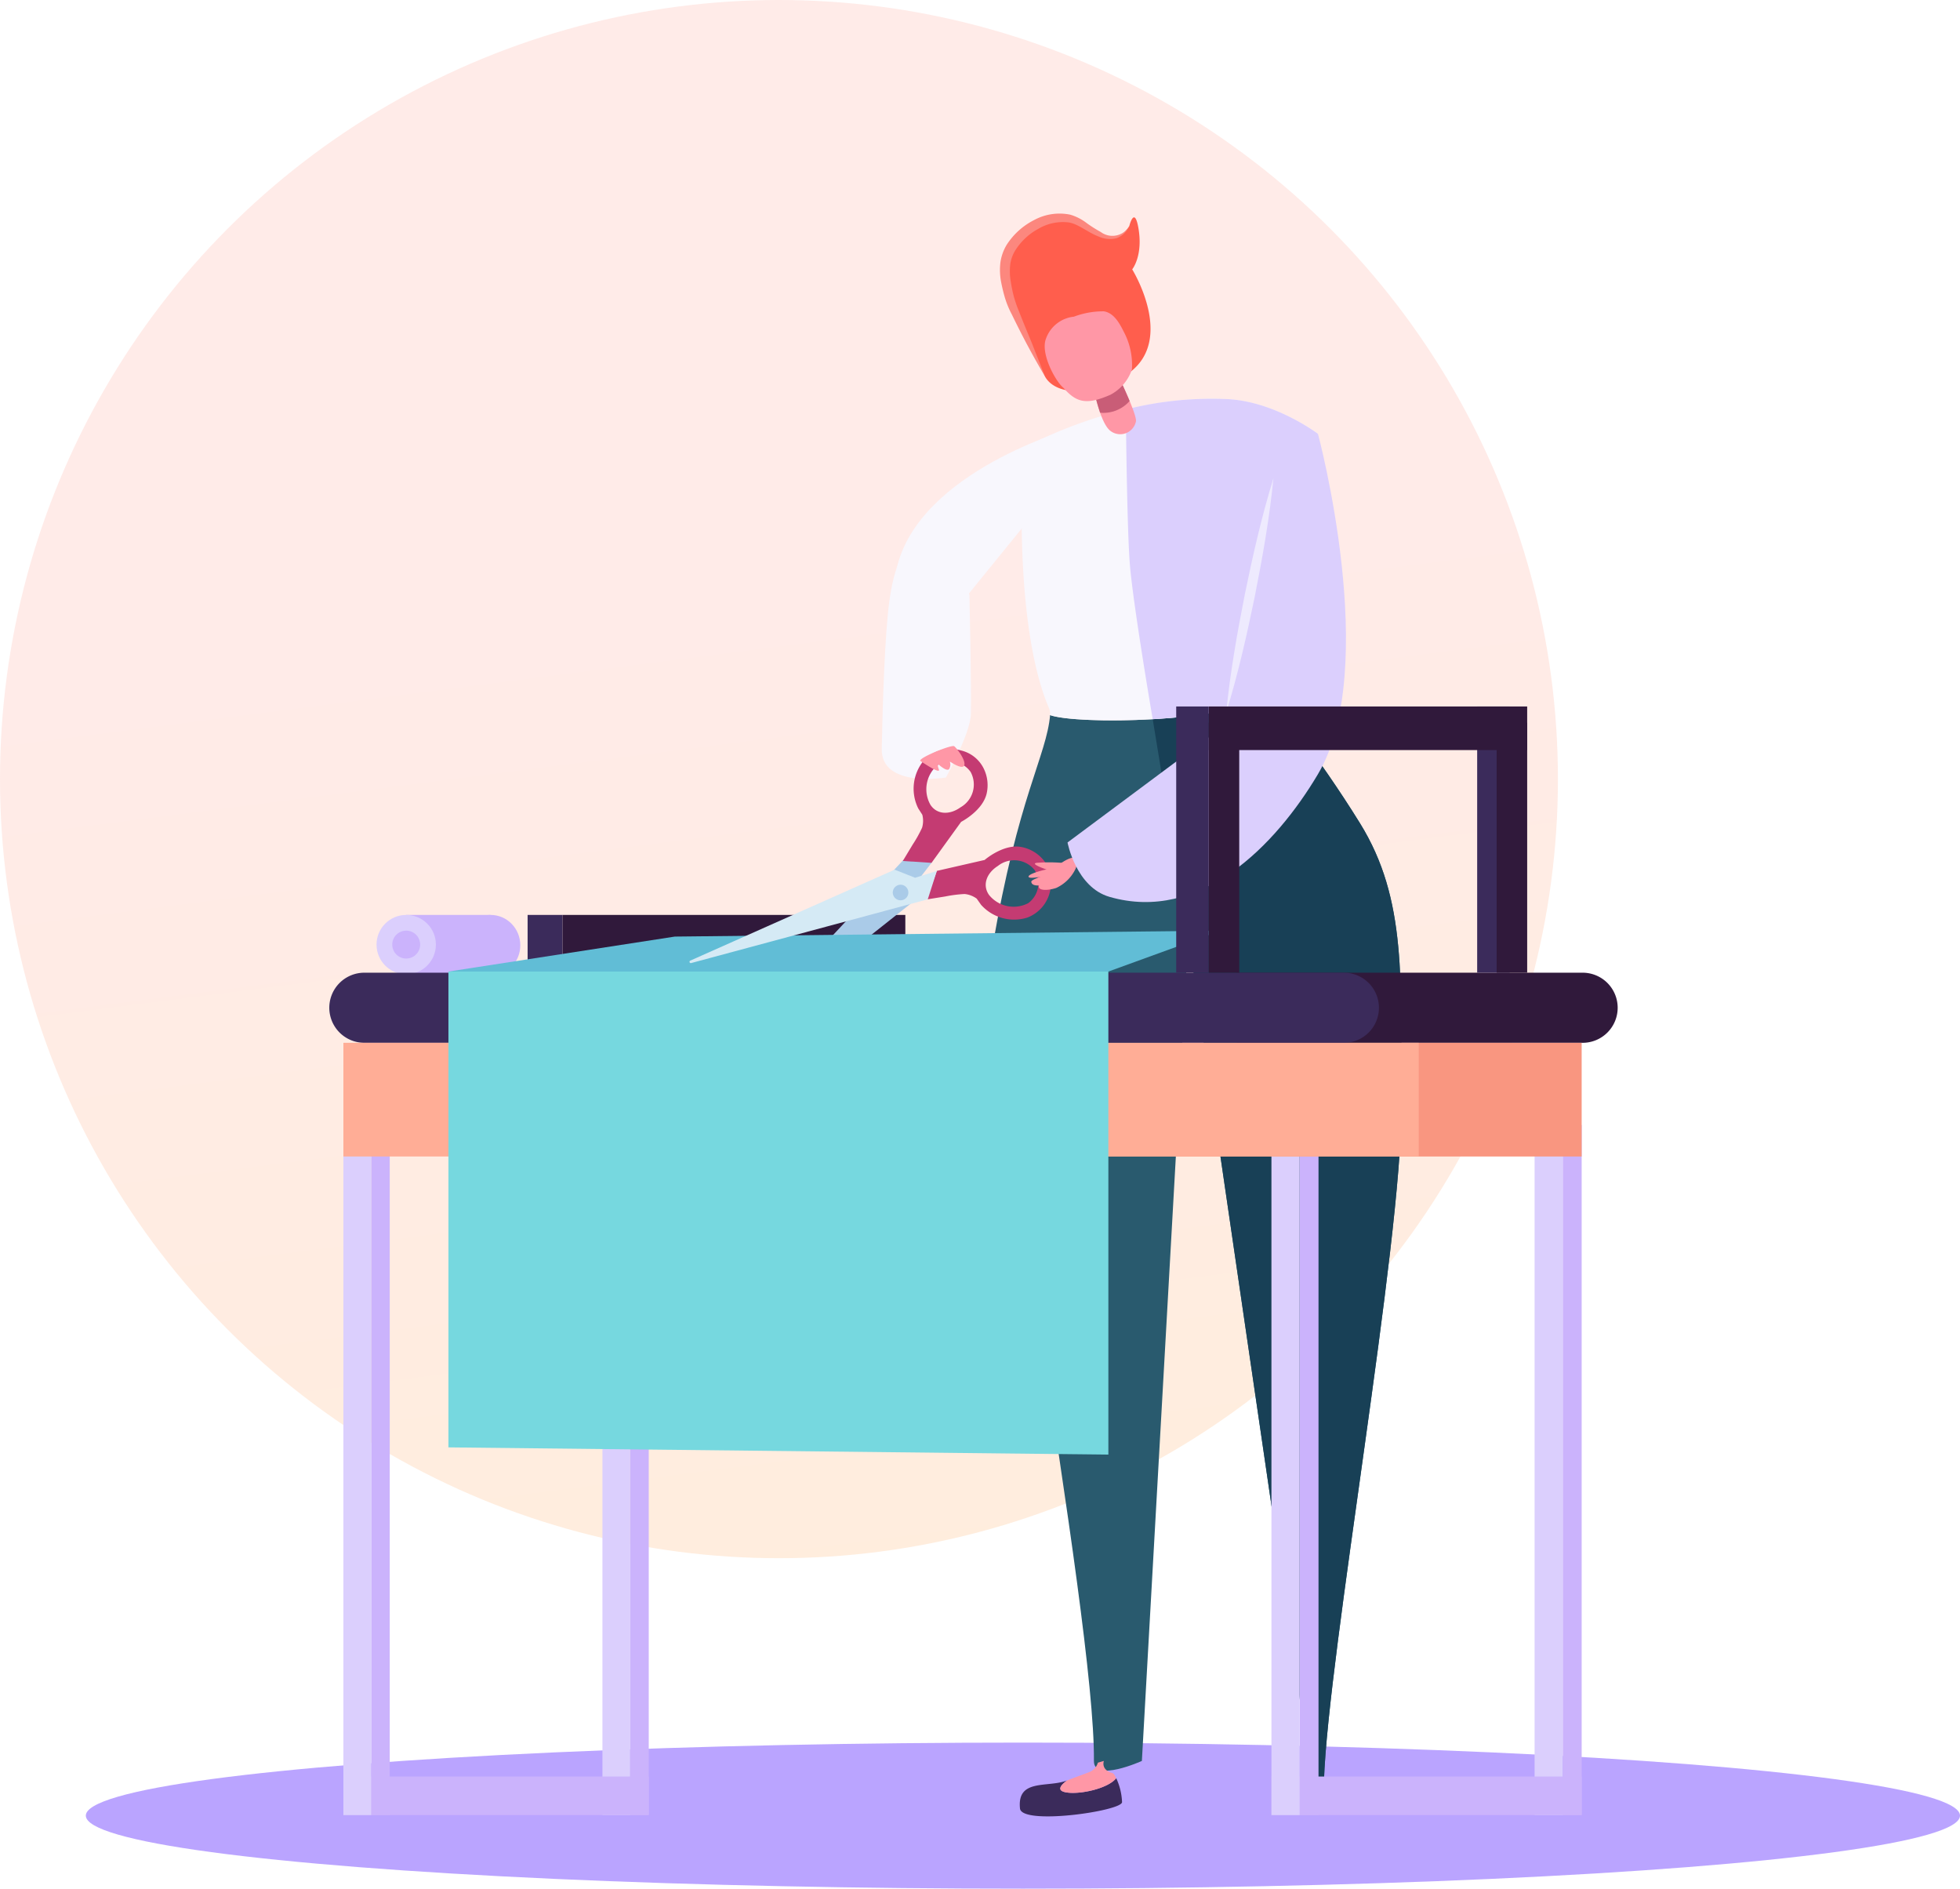 <svg xmlns="http://www.w3.org/2000/svg" xmlns:xlink="http://www.w3.org/1999/xlink" width="196.143" height="188.971" viewBox="0 0 196.143 188.971"><defs><linearGradient id="a" x1="0.486" y1="0.394" x2="0.669" y2="1.818" gradientUnits="objectBoundingBox"><stop offset="0" stop-color="#ff9283"/><stop offset="1" stop-color="#ffaf00"/></linearGradient></defs><g transform="translate(-89.857 -149.924)"><ellipse cx="77.953" cy="77.953" rx="77.953" ry="77.953" transform="translate(89.857 149.924)" opacity="0.19" fill="url(#a)"/><g transform="translate(98.446 171.277)"><ellipse cx="93.777" cy="7.307" rx="93.777" ry="7.307" transform="translate(0 153.003)" fill="#baa4ff"/><g transform="translate(24.365 0)"><g transform="translate(67.607 0.401)"><path d="M133.214,324.139c-.043-.091-3.229-6.735-3.458-7.655a8.9,8.9,0,0,1-.412-3.791c.462-2.553,4.182-5.13,6.877-4.1,1.453.558,3.868,3.22,5.491.615,0,0,.515-2.066.91.175.495,2.805-.617,4.158-.617,4.158s4.337,6.984-.326,10.366C138.345,326.329,134.225,326.267,133.214,324.139Z" transform="translate(-129.263 -308.343)" fill="#ff5e4d"/></g><g transform="translate(67.115)"><path d="M133.223,324.147c-1.174-1.977-2.245-4-3.248-6.074a9.348,9.348,0,0,1-.686-1.648,16.5,16.5,0,0,1-.412-1.716,6.374,6.374,0,0,1-.052-1.846,4.672,4.672,0,0,1,.646-1.8,7.074,7.074,0,0,1,2.72-2.445,5.338,5.338,0,0,1,3.623-.542,5,5,0,0,1,1.634.833,13.465,13.465,0,0,0,1.421.9,1.956,1.956,0,0,0,2.854-.583,2.287,2.287,0,0,1-1.259,1.2,2.74,2.74,0,0,1-1.8-.158c-1.107-.421-2.04-1.268-3.016-1.418a4.825,4.825,0,0,0-3.006.63,6.24,6.24,0,0,0-2.3,2.125,3.623,3.623,0,0,0-.526,1.4,5.918,5.918,0,0,0,.017,1.576,15.811,15.811,0,0,0,.323,1.637,12.809,12.809,0,0,0,.538,1.555c.412,1.062.855,2.118,1.29,3.176C132.389,322.01,132.834,323.065,133.223,324.147Z" transform="translate(-128.781 -307.95)" fill="#fc877e"/></g><g transform="translate(66.276 48.264)"><g transform="translate(0)"><path d="M155.93,355.278c.057.292,4.632,5.856,8.9,12.759,4.718,7.632,4.085,15.571,4.135,28.457.052,13.587-7.32,54.581-7.747,67.377-.057,1.725-.889,2.232-1.2.121-1.945-13.245-12.377-84.681-12.377-84.681L143,461.852s-4.826,2.18-4.8,0c.153-14.59-11.355-74.263-10.148-81.418,2.534-15.007,5.407-19.16,5.764-23.224C136.467,358.162,151.178,358,155.93,355.278Z" transform="translate(-127.959 -355.278)" fill="#295a6e"/></g></g><g transform="translate(82.402 48.264)"><path d="M155.618,355.278c.057.292,4.632,5.856,8.9,12.759,4.718,7.632,4.085,15.571,4.135,28.457.052,13.587-7.32,54.581-7.747,67.377-.057,1.725-.889,2.232-1.2.121-1.945-13.245-12.377-84.681-12.377-84.681l-3.558-21.689.293-.017C148.58,357.329,153.292,356.61,155.618,355.278Z" transform="translate(-143.772 -355.278)" fill="#184056"/></g><g transform="translate(69.098 154.837)"><g transform="translate(0 1.727)"><path d="M130.747,464.509c-.31-3.029,2.79-2.053,4.7-2.8-.556.412-1.093.982-.155,1.174,1.372.28,4.286-.368,5.085-1.405a6.225,6.225,0,0,1,.584,2.388C141.015,464.758,130.922,466.221,130.747,464.509Z" transform="translate(-130.726 -461.48)" fill="#3b2b5b"/></g><g transform="translate(4.054)"><path d="M135.212,462.919c-.938-.192-.4-.762.155-1.174,1.184-.462,2.181-.8,2.4-.919a1.426,1.426,0,0,0,.694-.865l.6-.175s-.332.877.839,1.208c.2.056.28.317.392.519C139.5,462.551,136.583,463.2,135.212,462.919Z" transform="translate(-134.701 -459.786)" fill="#ff97a6"/></g></g><g transform="translate(56.799 21.524)"><path d="M136.142,329.057S121,333.3,118.682,342.909c-.4,1.643,6.354,3.688,6.354,3.688l8.508-10.468Z" transform="translate(-118.666 -329.057)" fill="#f8f7fd"/></g><g transform="translate(55.285 33.092)"><path d="M117.949,346.045c-.462,3.293-.682,10.344-.768,14.824-.076,3.98,6.421,2.879,6.421,2.879s2.457-4.4,2.5-6.347c.06-2.691-.147-11.939-.147-11.939S119.68,333.694,117.949,346.045Z" transform="translate(-117.18 -340.401)" fill="#f8f7fd"/></g><g transform="translate(69.278 18.543)"><g transform="translate(0)"><path d="M131.094,331.048c2.808-1.477,11.185-5.375,20.465-4.87,4.769.259,9.006,3.475,9.006,3.475s-5.228,23.48-4.692,26.2c-4.752,2.721-19.463,2.884-22.119,1.931a1.324,1.324,0,0,0-.088-.644C129.86,348.277,131.094,331.048,131.094,331.048Z" transform="translate(-130.903 -326.133)" fill="#f8f7fd"/></g></g><g transform="translate(79.712 16.368)"><g transform="translate(0 0)"><path d="M141.134,324Z" transform="translate(-141.134 -324.001)" fill="#3b2b5b"/></g></g><g transform="translate(27.333 91.213)"><rect width="2.778" height="69.04" fill="#dbcffd"/></g><g transform="translate(30.11 91.213)"><rect width="1.858" height="69.04" fill="#cbb3fc"/></g><g transform="translate(120.618 91.213)"><rect width="2.822" height="69.04" fill="#dbcffd"/></g><g transform="translate(123.44 91.213)"><rect width="1.888" height="69.04" fill="#cbb3fc"/></g><g transform="translate(4.189 91.213)"><rect width="1.859" height="69.04" fill="#cbb3fc"/></g><g transform="translate(1.411 156.398)"><rect width="30.557" height="3.855" fill="#cbb3fc"/></g><g transform="translate(97.105 91.213)"><rect width="1.888" height="69.04" fill="#cbb3fc"/></g><g transform="translate(94.283 156.398)"><rect width="31.045" height="3.855" fill="#cbb3fc"/></g><g transform="translate(1.411 91.213)"><rect width="2.778" height="69.04" fill="#dbcffd"/></g><g transform="translate(94.283 91.213)"><rect width="2.822" height="69.04" fill="#dbcffd"/></g><g transform="translate(7.696 70.189)"><rect width="8.449" height="6.428" fill="#cbb3fc"/></g><g transform="translate(4.727 70.189)"><ellipse cx="2.97" cy="2.97" rx="2.97" ry="2.97" fill="#dbcffd"/></g><g transform="translate(13.175 70.189)"><ellipse cx="2.97" cy="3.038" rx="2.97" ry="3.038" fill="#cbb3fc"/></g><g transform="translate(90.82 75.97)"><path d="M186.631,389.462h-34.6v-7.015h34.6a3.508,3.508,0,0,1,3.507,3.508h0A3.507,3.507,0,0,1,186.631,389.462Z" transform="translate(-152.027 -382.447)" fill="#30193b"/></g><g transform="translate(73.567 82.985)"><rect width="51.761" height="11.376" fill="#f99680"/></g><g transform="translate(0 75.97)"><path d="M164.5,389.462H66.475a3.508,3.508,0,0,1-3.508-3.507h0a3.508,3.508,0,0,1,3.508-3.508H164.5a3.508,3.508,0,0,1,3.507,3.508h0A3.507,3.507,0,0,1,164.5,389.462Z" transform="translate(-62.967 -382.447)" fill="#3b2b5b"/></g><g transform="translate(1.411 82.985)"><path d="M143.108,389.326H64.351V400.7H171.963V389.326Z" transform="translate(-64.351 -389.326)" fill="#ffad96"/></g><g transform="translate(6.3 71.762)"><ellipse cx="1.396" cy="1.396" rx="1.396" ry="1.396" fill="#cbb3fc"/></g><g transform="translate(114.871 49.334)"><rect width="3.252" height="26.635" fill="#3b2b5b"/></g><g transform="translate(116.821 50.961)"><rect width="3.054" height="25.009" fill="#30193b"/></g><g transform="translate(19.846 70.189)"><rect width="3.5" height="5.781" fill="#3b2b5b"/></g><g transform="translate(23.346 70.189)"><rect width="5.781" height="34.299" transform="translate(34.299 0) rotate(90)" fill="#30193b"/></g><g transform="translate(11.921 53.6)"><g transform="translate(28.914 11.083)"><path d="M119.631,371.379l-16.574,17.686a.157.157,0,0,0,.213.23l17.654-13.989.2-1.928,1.377-1.785Z" transform="translate(-103.01 -371.379)" fill="#aacbe8"/></g><g transform="translate(0 18.162)"><path d="M140.7,382.415H74.657l22.658-3.5,54.648-.594Z" transform="translate(-74.657 -378.321)" fill="#61bdd6"/></g><g transform="translate(45.47)"><path d="M125.068,360.644a3.659,3.659,0,0,0-3.749,1.038,4.426,4.426,0,0,0-.529,4.759l.409.635a2.446,2.446,0,0,1-.024,1.3,12.931,12.931,0,0,1-.949,1.7l-.98,1.627,2.874.187,2.962-4.1s2.152-1.1,2.555-2.833a3.77,3.77,0,0,0-.288-2.492A3.4,3.4,0,0,0,125.068,360.644Zm-.044,5.689c-1.108.8-2.38.729-3.015-.256a3.158,3.158,0,0,1,.69-3.945,2.475,2.475,0,0,1,3.33.657A2.623,2.623,0,0,1,125.024,366.333Z" transform="translate(-119.245 -360.511)" fill="#c43b72"/></g><g transform="translate(47.847 9.75)"><path d="M133.173,371.3a3.769,3.769,0,0,0-2.206-1.2c-1.756-.272-3.581,1.313-3.581,1.313l-4.779,1.093-1.031,2.859,1.874-.3a13.111,13.111,0,0,1,1.933-.246,2.441,2.441,0,0,1,1.212.462l.436.617a4.429,4.429,0,0,0,4.613,1.286,3.663,3.663,0,0,0,2.363-3.09A3.4,3.4,0,0,0,133.173,371.3Zm-1.429,4.438a3.159,3.159,0,0,1-3.918-.832c-.677-.958-.269-2.165.887-2.893a2.625,2.625,0,0,1,3.665.391A2.477,2.477,0,0,1,131.744,375.739Z" transform="translate(-121.576 -370.072)" fill="#c43b72"/></g><g transform="translate(24.128 12.063)"><path d="M122.16,375.305,98.492,381.68a.131.131,0,0,1-.1-.242l20.45-9.1,2.05.811,2.174-.685Z" transform="translate(-98.317 -372.34)" fill="#d5eaf5"/></g><g transform="translate(44.469 13.568)"><path d="M118.41,375.049a.779.779,0,1,0,.179-1.087A.778.778,0,0,0,118.41,375.049Z" transform="translate(-118.264 -373.816)" fill="#aacbe8"/></g></g><g transform="translate(59.132 53.296)"><g transform="translate(0)"><path d="M120.957,361.69s2.072,1.425,1.864.855-.029-.493-.029-.493.913.844,1.089.4a.859.859,0,0,0,.025-.708s1.26.886,1.454.4-.75-1.744-1.009-1.918S120.827,361.373,120.957,361.69Z" transform="translate(-120.953 -360.213)" fill="#ff97a6"/></g></g><g transform="translate(69.967 64.465)"><g transform="translate(0)"><path d="M136.26,372.338a3.994,3.994,0,0,1-1.9,1.851c-.832.278-1.716.273-1.747-.11s.7-.239.7-.239-1.405.37-1.451-.273c-.012-.183.943-.5.943-.5s-1.313.266-1.213-.041,1.838-.745,2.237-.75,1.439-1.066,2.241-1.114C136.359,371.149,136.577,371.694,136.26,372.338Z" transform="translate(-131.578 -371.166)" fill="#ff97a6"/></g></g><g transform="translate(73.877 22.063)"><path d="M160.475,363.622c-4.243,7.155-11.8,14.894-20.857,12.284-3.37-.971-4.206-5.443-4.206-5.443l15.35-11.426,6.073-22.894,3.641-6.558S166.777,353,160.475,363.622Z" transform="translate(-135.412 -329.585)" fill="#dbcffd"/></g><g transform="translate(11.921 75.855)"><path d="M140.7,430.668l-66.043-.724V382.335H140.7v48.333Z" transform="translate(-74.657 -382.335)" fill="#76d8df"/></g><g transform="translate(79.712 18.542)"><path d="M141.134,327.2s.437-.1.659-.154a35.1,35.1,0,0,1,9.563-.873c4.769.259,9.006,3.475,9.006,3.475s-5.228,23.48-4.692,26.2c-2.246,1.286-6.714,2-11.084,2.3-.254.017-.762.048-.762.048s-1.961-11.42-2.289-15.514C141.235,338.949,141.134,327.2,141.134,327.2Z" transform="translate(-141.134 -326.133)" fill="#dbcffd"/></g><g transform="translate(76.151 15.016)"><path d="M139.849,322.675s2.548,5.094,2.36,5.816a1.606,1.606,0,0,1-2.6.886c-1.256-1.076-1.964-6.006-1.964-6.006Z" transform="translate(-137.642 -322.675)" fill="#ff97a6"/><g transform="translate(0.222 1.17)"><path d="M141.579,326.405a3.493,3.493,0,0,1-2.955,1.172,22.159,22.159,0,0,1-.764-2.95l2.553-.8C140.765,324.56,141.216,325.531,141.579,326.405Z" transform="translate(-137.86 -323.822)" fill="#c95d77"/></g></g><g transform="translate(71.593 9.766)"><g transform="translate(0)"><path d="M135.03,325.195c-.749-.6-2.307-3.4-1.734-4.891a3.337,3.337,0,0,1,2.8-2.212,8.25,8.25,0,0,1,3-.534c1.081.169,1.646,1.358,2.086,2.233a7.052,7.052,0,0,1,.718,3.586,4.494,4.494,0,0,1-2.143,2.526C137.306,326.978,136.325,326.668,135.03,325.195Z" transform="translate(-133.173 -317.527)" fill="#ff97a6"/></g></g><g transform="translate(89.757 26.494)"><path d="M150.984,357.365c.395-3.986,1.092-7.908,1.863-11.816.8-3.9,1.68-7.789,2.863-11.619-.392,3.982-1.09,7.907-1.864,11.816C153.043,349.65,152.165,353.539,150.984,357.365Z" transform="translate(-150.984 -333.93)" fill="#eeeafe"/></g><g transform="translate(70.611 64.922)"><path d="M134.873,371.669a15.579,15.579,0,0,0-2.489,0c-.835.125,1.6.87,1.6.87l1.091-.87Z" transform="translate(-132.209 -371.614)" fill="#ff97a6"/></g><g transform="translate(88.006 49.334)"><rect width="4.361" height="31.869" transform="translate(31.869 0) rotate(90)" fill="#30193b"/></g><g transform="translate(84.753 49.334)"><rect width="3.252" height="26.635" fill="#3b2b5b"/></g><g transform="translate(88.006 50.961)"><rect width="3.054" height="25.009" fill="#30193b"/></g></g></g></g></svg>